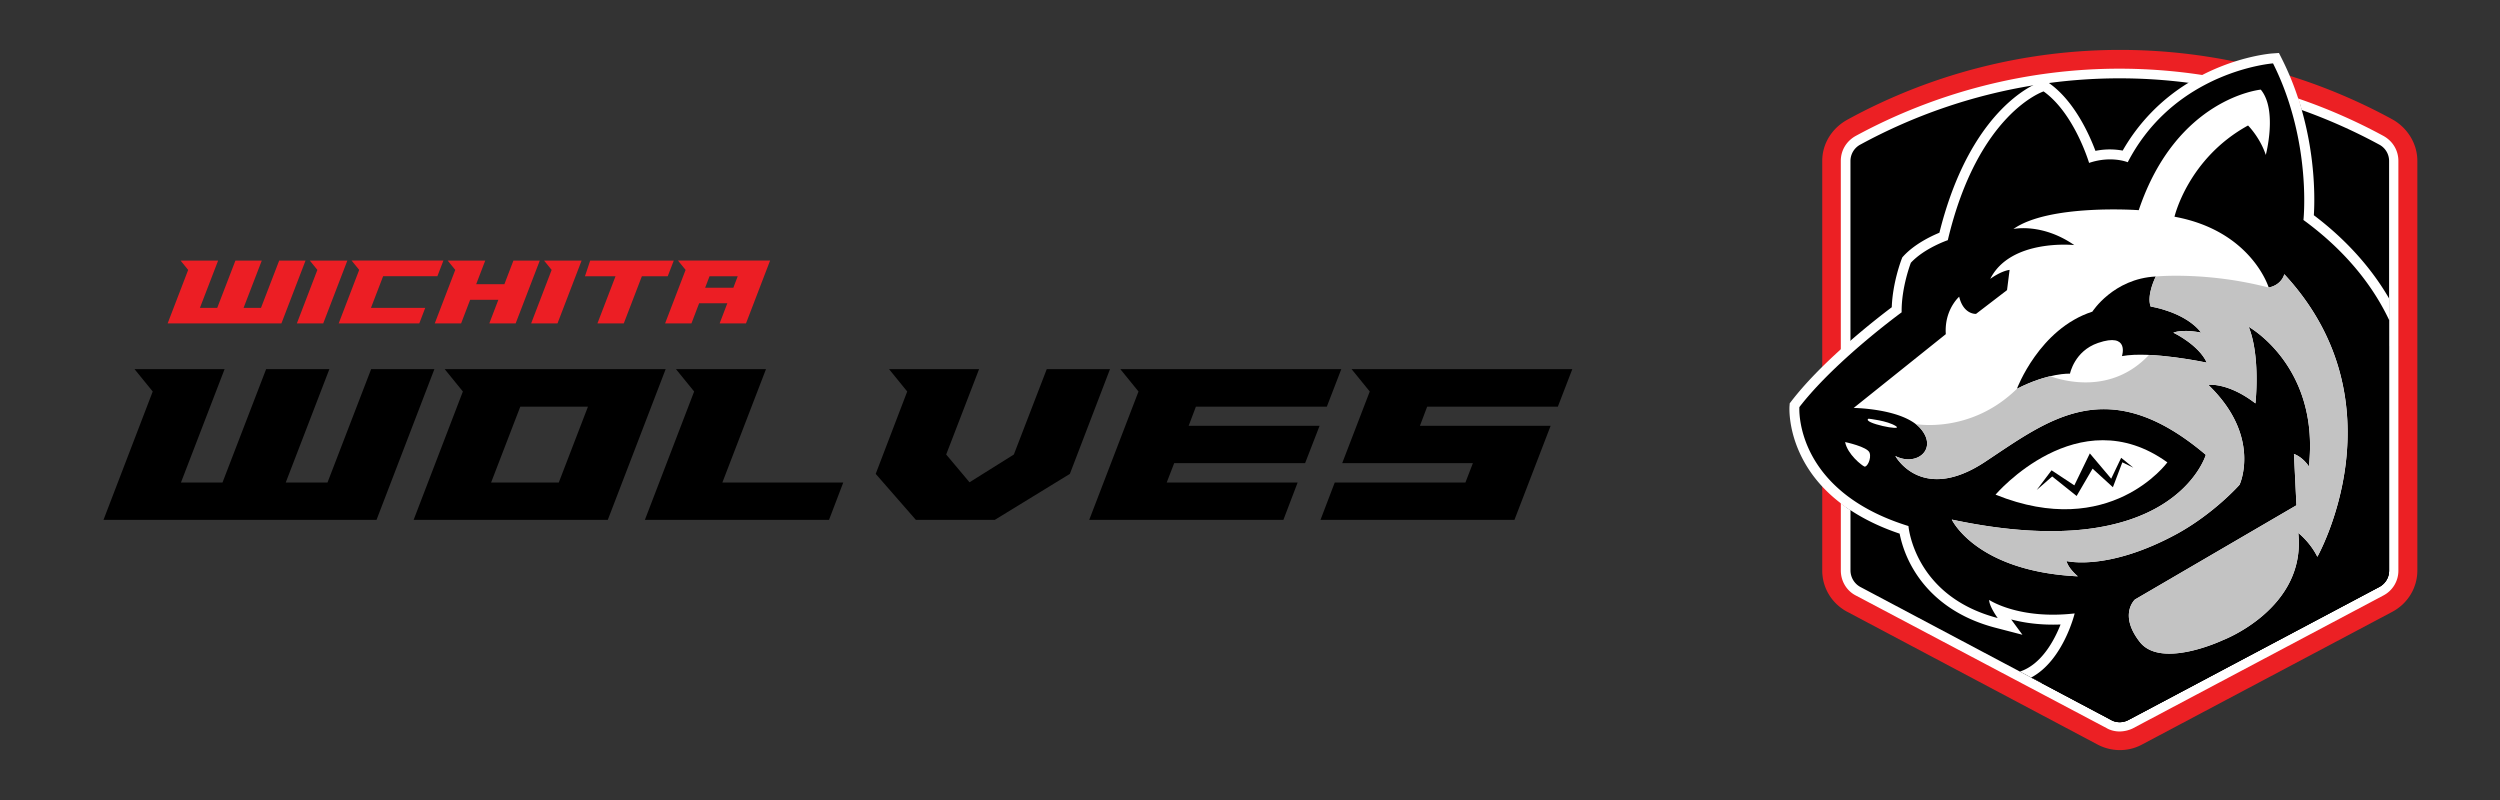 <svg xmlns="http://www.w3.org/2000/svg" viewBox="0 0 5000 1600"><rect x="0" y="0" width="5000" height="1600" fill="#333333" stroke="none"/><defs><style>.cls-1{fill:#ec1e24;}.cls-2{fill:#ec2024;}.cls-3{fill:#fff;}.cls-4{fill:#c3c3c3;}</style></defs><title>logo_wide</title><g id="Layer_3" data-name="Layer 3"><path class="cls-1" d="M376.33,539.84l-15.17-18.67h75.07l-36.37,94.52h34.62l36.37-94.52h52.7l-36.37,94.52H522l36.37-94.52h52.7L562.83,646.8H335.29Z"/><path class="cls-1" d="M619.62,521.17h75.07L646.46,646.8H593.75l41-107Z"/><path class="cls-1" d="M741.94,615.69H850.46L838.6,646.8H677.38l41-107-15.17-18.67H886.83l-12.06,31.31H766.25Z"/><path class="cls-1" d="M895.38,521.17h75.07l-18.09,47.26h56.4l18.09-47.26h52.7L1031.32,646.8h-52.7l18.09-47.25h-56.4L922.22,646.8h-52.7l41-107Z"/><path class="cls-1" d="M1088.11,521.17h75.07L1115,646.8h-52.71l41-107Z"/><path class="cls-1" d="M1180.37,521.17h167.17l-12.06,31.31h-51.73l-36.17,94.32h-52.7l36.17-94.32h-61.13Z"/><path class="cls-1" d="M1492,646.8h-52.71l15.37-40.26h-56.4l-15.36,40.26h-52.71l41-107-15.17-18.67h184.17Zm-81.68-71.37h56.4l8.75-22.95h-56.4Z"/><path d="M305.44,783,269,738.2H449.2L361.92,965H445L532.28,738.2H658.77L571.49,965H655L742.31,738.2H868.8L753.05,1039.71H207Z"/><path d="M925.74,783l-36.4-44.8h442l-115.75,301.51H827.26Zm114.82,30.34L982.22,965h135.36l58.34-151.69Z"/><path d="M1444.76,965h241.77l-28.47,74.68H1289.8L1388.29,783l-36.41-44.8H1532Z"/><polygon points="1831.73 1039.71 1989.63 1039.71 2139.74 947.76 2220.02 738.2 2093.53 738.2 2027.72 909.02 1939.04 964.57 1892.37 909.02 1958.18 738.2 1778.02 738.2 1814.42 783 1751.41 947.76 1831.73 1039.71"/><path d="M2377.31,851.61h261.85l-28.94,74.68H2348.37L2333.44,965h261.84l-28.47,74.68H2178.48L2277,783l-36.4-44.8h442l-28.94,75.14H2391.78Z"/><path d="M2641,1039.71,2669.49,965h261.38l14.93-38.74H2684.43L2739.5,783l-36.4-44.8h441.54l-28.94,75.14H2854.32l-14.47,38.27h261.38l-72.35,188.1Z"/><path class="cls-2" d="M3694.26,1223.48l501.81,266.1c27.51,14.16,60.22,14.16,87,0l501.79-266.1c30.49-16.36,49.82-47.58,49.82-82.52V321.71c0-34.19-19.33-65.42-49.07-82.51a1136.26,1136.26,0,0,0-1090.59,0c-31.23,17.09-50.55,48.32-50.55,82.51V1141c0,34.91,19.32,66.16,49.8,82.52"/><path d="M4788.58,321.72V1141a46.88,46.88,0,0,1-22.9,39.93c-.54.33-1.08.65-1.63.94L4262.23,1448a54.14,54.14,0,0,1-23,5.2c-7.44,0-14.88-2.23-21.56-5.2l-143.89-76.3-22-11.67-25.65-13.6-310.28-164.53a45.52,45.52,0,0,1-24.54-40.88V321.72c0-17.1,9.68-32.72,25.29-41.64,159.82-87,340.47-133.81,523.36-133.81a1088.39,1088.39,0,0,1,151.66,10.65q16.64,2.33,33.2,5.19,17.55,3,35.05,6.61,46.83,9.65,92.71,23.33,11.89,3.55,23.69,7.39h0q11.81,3.78,23.5,7.91a1076.4,1076.4,0,0,1,163.55,72.72,47.4,47.4,0,0,1,25.29,41.63"/><path class="cls-3" d="M4599.77,207.41c-1.07-3.42-2.15-6.86-3.3-10.29q-11.8-4-23.74-7.83h0c-7.95-2.52-15.91-5-23.94-7.29q-36.4-10.69-73.46-18.8-18.15-4-36.42-7.36h0q-17.16-3.24-34.37-5.84a1094.89,1094.89,0,0,0-165.35-12.65c-184.37,0-366.49,46.82-527.86,134.55-18.58,10.38-29.72,29-29.72,49.82v684.95c3.19,2.44,6.4,4.82,9.66,7.11s6.42,4.47,9.66,6.61V321.72A37.08,37.08,0,0,1,3721,289a1089,1089,0,0,1,344.2-118.09q16.35-2.72,32.72-4.87a1068.9,1068.9,0,0,1,278.95-.45q15.95,2,31.83,4.6,16.76,2.67,33.43,5.86a1093.9,1093.9,0,0,1,114.79,28.52q11.74,3.6,23.37,7.47h0c7.79,2.56,15.5,5.24,23.21,8-1.19-4.21-2.45-8.49-3.78-12.7M4552.54,192c-1.22-3.36-2.47-6.72-3.78-10.1q-36.41-10.69-73.46-18.81c-5,1.68-10.16,3.53-15.47,5.59q-8.22,3.13-16.78,6.91l-.89.4a1093.54,1093.54,0,0,1,114.76,28.56c-1.39-4.18-2.83-8.35-4.37-12.55"/><path class="cls-3" d="M4796.76,321.72V1141a55.87,55.87,0,0,1-29.75,49.82l-501.76,266.13a63.44,63.44,0,0,1-26,6c-8.92,0-18.59-2.25-26-6.7l-501.88-265.39c-18.58-9.68-29.72-29-29.72-49.82V1006.67c3.19,2.44,6.4,4.82,9.66,7.11s6.42,4.47,9.66,6.61V1141a37.89,37.89,0,0,0,19.34,32.72l319.56,169.47,22.54,11.94,20.65,11,139.08,73.75c10.38,6,23.79,6,34.91,0l501.8-266.11a37,37,0,0,0,19.34-32.72V321.72A37,37,0,0,0,4758.06,289a1098.18,1098.18,0,0,0-154.56-68.94c-1.18-4.21-2.44-8.49-3.77-12.7-1.07-3.42-2.15-6.85-3.28-10.29A1107,1107,0,0,1,4767,271.9c18.61,10.38,29.75,29,29.75,49.82"/><path d="M4607,440s11.32-105-26.7-227.89c-1.28-4.2-2.64-8.41-4.05-12.63-1.14-3.39-2.3-6.79-3.51-10.21a552,552,0,0,0-26.61-62.53s-47.59,3.5-107.24,29.07c-4.63,1.95-9.32,4.08-14.09,6.33-5.28,2.52-10.64,5.19-16,8.08-54.11,28.72-112.82,76.13-153.3,154.23,0,0-32.84-13.67-77.32,1.38,0,0-29.4-99.18-91-143,0,0-131.33,43.08-191.51,297.52,0,0-46.5,15.74-73.87,45.14,0,0-19.16,49.25-18.46,99.17,0,0-48.29,35.11-102.39,83.37-3.2,2.83-6.41,5.76-9.65,8.7s-6.45,5.9-9.66,8.92c-29.6,27.57-59.45,58.19-82.81,88.48,0,0-6.35,90.91,82.81,167.12,3.08,2.67,6.32,5.32,9.66,7.94,3.11,2.44,6.32,4.87,9.65,7.24,29.44,21.22,67.32,40.62,116.07,55.72,0,0,10.93,140.2,178.51,184,0,0-17.1-23.27-17.1-36.25,0,0,59.11,39.79,171,27,0,0-22.74,94.17-87,128.22l20.65,10.95,139.08,73.69c10.38,6,23.79,6,34.91,0l501.8-266.11a37,37,0,0,0,19.34-32.72V639.74c-28.06-59.29-79-132.48-171.18-199.77"/><path class="cls-3" d="M4627.69,430.54c1.89-29.93,3.51-113.45-24.17-210.43-1.19-4.21-2.44-8.5-3.77-12.71-1.07-3.41-2.15-6.85-3.29-10.28a576,576,0,0,0-32.57-79.27l-6-11.9-13.3.94c-2.12.14-53,4.15-116.19,31.7-7.65,3.34-15.68,7.11-24,11.39q-6.33,3.32-12.9,7c-4.84,2.72-9.73,5.59-14.68,8.67a379.62,379.62,0,0,0-131.45,135.54,143.26,143.26,0,0,0-54.48.56c-12.14-32.42-42-99.43-92.23-135.14L4098,166l-7.43-5.29-9.54,3.13a110.13,110.13,0,0,0-15.78,7c-38.15,20-135.31,89.45-186.44,294.6-16.62,6.84-49.23,22.38-71.58,46.4l-2.58,2.83-1.4,3.56c-.77,2-18,47-19.73,96.25-14.44,10.84-46.33,35.36-82.55,66.88-3.18,2.77-6.42,5.59-9.66,8.49s-6.42,5.71-9.66,8.69c-34.5,31.14-70.77,67.32-98.57,103.35l-3.68,4.78-.43,6c-.12,2-3,47.89,25.06,102.77,19.35,38,46.95,67.8,77.62,91.2,3.19,2.45,6.4,4.83,9.66,7.12s6.43,4.47,9.66,6.6c32.54,21.45,67.19,36.48,98.28,46.93a229,229,0,0,0,27,70.45c23.53,40.23,71.1,93.28,164.28,117.65l54.36,14.15-22.56-30.69c24.84,6.61,57.92,11.73,98.79,10.13-12.2,31-37.75,79.76-81.28,94.13l22.58,11.92,20.65,11c62.49-41.46,84.61-129.85,85.75-134.5l6.67-27.7-28.31,3.24c-81.73,9.34-138.89-11.49-157.58-23.75l-31-20.88v37.42a25.68,25.68,0,0,0,.09,2.61c-42.46-18.48-75-46.38-97.06-83.27-21.7-36.3-24.66-68.4-24.68-68.65l-1-13.46-12.93-4q-73.76-22.8-121.94-61.46-4.95-4-9.65-8.14c-3.34-2.93-6.55-6-9.66-9a221.59,221.59,0,0,1-41.13-55.13c-18.45-35.24-21.42-66.15-21.81-78.33,18.31-23,40.33-46.18,62.94-67.94q4.82-4.62,9.66-9.19c3.21-3,6.44-6,9.65-9,57.73-53,113.24-93.53,114.1-94.17l8.35-6.06-.15-10.3c-.52-38,11.77-76.44,15.81-88.12,23.85-23.54,62.62-36.94,63-37.08l10.46-3.54,2.54-10.75c16.33-69,48.88-165.46,111.15-232.63,24.73-26.7,46.53-40.35,58.19-46.4,49.32,42.09,74.42,124.67,74.66,125.54l5.89,19.81,19.59-6.6c36.13-12.27,62.28-2.2,63.22-1.89l16.93,7,8.41-16.26c36.89-71.14,93.8-124.12,169.06-157.5.3-.12.6-.27.89-.4q8.56-3.76,16.79-6.91c5.31-2.06,10.47-3.91,15.46-5.59a369.82,369.82,0,0,1,59.16-14.85c5.26,11.24,10,22.48,14.31,33.66q2,5.06,3.77,10.1c1.53,4.2,3,8.37,4.37,12.55,41.29,122.86,30.42,232,30.27,233.22l-1.24,11.47,9.32,6.76c98.65,72,147.05,150.69,170.31,204,5.08,11.66,9.23,22.71,12.59,32.84V597.13c-29.16-50.38-76-110.3-150.48-166.57"/><path d="M4778.17,639.74V1141a36.91,36.91,0,0,1-19.34,32.72L4257,1439.8c-11.14,6-24.54,6-34.92,0L4083,1366l-20.67-10.93c64.29-34,87-128.22,87-128.22-111.87,12.78-171-27-171-27,0,13,17.1,36.24,17.1,36.24-167.58-43.78-178.51-184-178.51-184-48.74-15.1-86.63-34.5-116.06-55.72-3.34-2.37-6.55-4.79-9.67-7.24-3.34-2.62-6.6-5.26-9.66-7.93-89.15-76.19-82.76-167.06-82.76-167.06,23.38-30.29,53.21-60.91,82.81-88.48q4.82-4.51,9.66-8.92c3.22-2.93,6.45-5.86,9.66-8.7,54.09-48.26,102.38-83.37,102.38-83.37-.7-49.92,18.46-99.17,18.46-99.17,27.36-29.4,73.87-45.14,73.87-45.14,60.18-254.44,191.56-297.52,191.56-297.52,61.56,43.77,91,143,91,143,44.48-15.05,77.32-1.37,77.32-1.37,40.47-78.07,99.19-125.51,153.28-154.2,5.41-2.89,10.77-5.56,16-8.08,4.72-2.25,9.43-4.38,14.06-6.32h0c59.65-25.59,107.24-29.09,107.24-29.09a545.76,545.76,0,0,1,26.58,62.54h0c1.21,3.41,2.37,6.82,3.52,10.21h0c1.4,4.22,2.76,8.42,4,12.62h0C4618.26,335,4606.9,440,4606.9,440c92.21,67.29,143.12,140.48,171.19,199.77"/><path class="cls-3" d="M4634.71,1113.56c-14.43-29.35-38.16-47.76-38.16-47.76,16.46,151.51-151.48,214.75-151.48,214.75s-122.94,58-165.6,3.2-9.56-84.73-9.56-84.73l323-188.44-5-102.69c19.2,7.38,29.85,25,29.85,25,22.16-200.31-120.39-279.32-120.39-279.32,24.08,59.72,13.49,153.16,13.49,153.16-54.92-42.39-94.36-37.11-94.36-37.11,107.86,103.55,62.6,199.87,62.6,199.87s-49.7,56.38-124,97.53c-139.55,76.22-222.19,55-222.19,55,4.22,15.82,22.77,30.61,22.77,30.61-203.83-10-252-113.45-252-113.45,442.47,94.18,508-129.51,508-129.51-196.13-166.44-313.83-70.51-441.34,13.83-126.11,83.43-178.51-9.43-179.63-11.52,41.91,21.79,85.56-13.12,51.06-54.09s-134.46-42-134.46-42l184-147.34.3-.25a104.32,104.32,0,0,1,.32-18.45c3.89-36.8,26.43-56.45,26.43-56.45,4,16.78,11.52,25.37,18.44,29.79,8.05,5.14,15.3,4.57,15.3,4.57l.43-.34,61.55-47.18,5.12-40.47c-18.28,2.59-38.69,18-38.69,18,40.83-81,168-67.61,168-67.61C4083.64,445.33,4026.83,458,4026.83,458c71.79-50.6,250.66-37.66,250.66-37.66,75.68-225,244.06-241.1,244.06-241.1,33.88,40.58,10.06,130.63,10.06,130.63-11.78-35.29-35.51-58.91-35.51-58.91-120.17,66-147.1,182.46-147.1,182.46,154.16,28.26,188.43,141.7,188.43,141.7,26.7-5.54,31.23-26.72,31.23-26.72,239.26,258.2,66.05,565.24,66.05,565.24"/><path class="cls-3" d="M3690.14,884.09s44.78,9.34,49,21.36-5.2,29.69-10.38,27.61-33.86-24.53-38.54-49"/><path class="cls-3" d="M3991.06,989.28s165-193.44,343.68-64.54c0,0-114.69,157.15-343.68,64.54"/><polygon points="4073.43 979.95 4103.09 940.62 4148.69 970.72 4179.66 906.8 4222.38 957.39 4242.32 915.61 4266.7 935.41 4244.68 924.63 4225.8 974.45 4185.16 937.25 4153.25 991.97 4104.4 952.92 4073.43 979.95"/><path d="M4033.78,777.67s44.63-120.06,150.93-154.36c0,0,42-66,126.92-70.32,0,0-18.87,36.88-10.29,60,0,0,68.61,10.28,101.19,52.3,0,0-35.16-7.72-55.74,0,0,0,50.6,24,66.89,60,0,0-111.73-23.87-169.77-13.07,0,0,16.12-48.28-47.92-26.32-47.23,16.19-56,61.41-56,61.41s-43-2.19-106.21,30.28"/><path class="cls-3" d="M3737.07,837.38s37.74,3.85,54.73,14.84-69.43-6.67-54.73-14.84"/><path class="cls-4" d="M4634.7,1113.55c-14.43-29.35-38.16-47.76-38.16-47.76,16.47,151.52-151.48,214.75-151.48,214.75s-122.93,58-165.59,3.21-9.56-84.73-9.56-84.73l322.95-188.44-5-102.69c19.2,7.38,29.86,25,29.86,25,22.15-200.32-120.39-279.32-120.39-279.32,24.07,59.73,13.48,153.17,13.48,153.17-54.91-42.39-94.36-37.11-94.36-37.11,107.85,103.54,62.59,199.86,62.59,199.86s-49.7,56.38-124,97.53c-139.55,76.23-222.19,55-222.19,55,4.22,15.81,22.77,30.61,22.77,30.61-203.83-10-252-113.45-252-113.45,442.46,94.17,508-129.51,508-129.51-196.14-166.44-313.83-70.51-441.34,13.83-126.1,83.42-178.51-9.49-179.63-11.52,41.91,21.78,85.55-13.12,51.05-54.1a65,65,0,0,0-10.38-9.78s109.64,20.35,202.44-70.42h0l.07,0c26.27-13.5,49.07-21,66.68-25.13h0c23.27,8,120.87,38.4,197.33-42.57h0c55.13,2.51,115.74,15.48,115.74,15.48-16.28-36-66.88-60-66.88-60,20.57-7.72,55.73,0,55.73,0-32.59-42-101.18-52.3-101.18-52.3-8.35-22.57,9.35-58.17,10.24-60V553s102.05-10.14,225.79,22.08c26.7-5.53,31.23-26.72,31.23-26.72,239.25,258.21,66.06,565.24,66.06,565.24"/></g></svg>